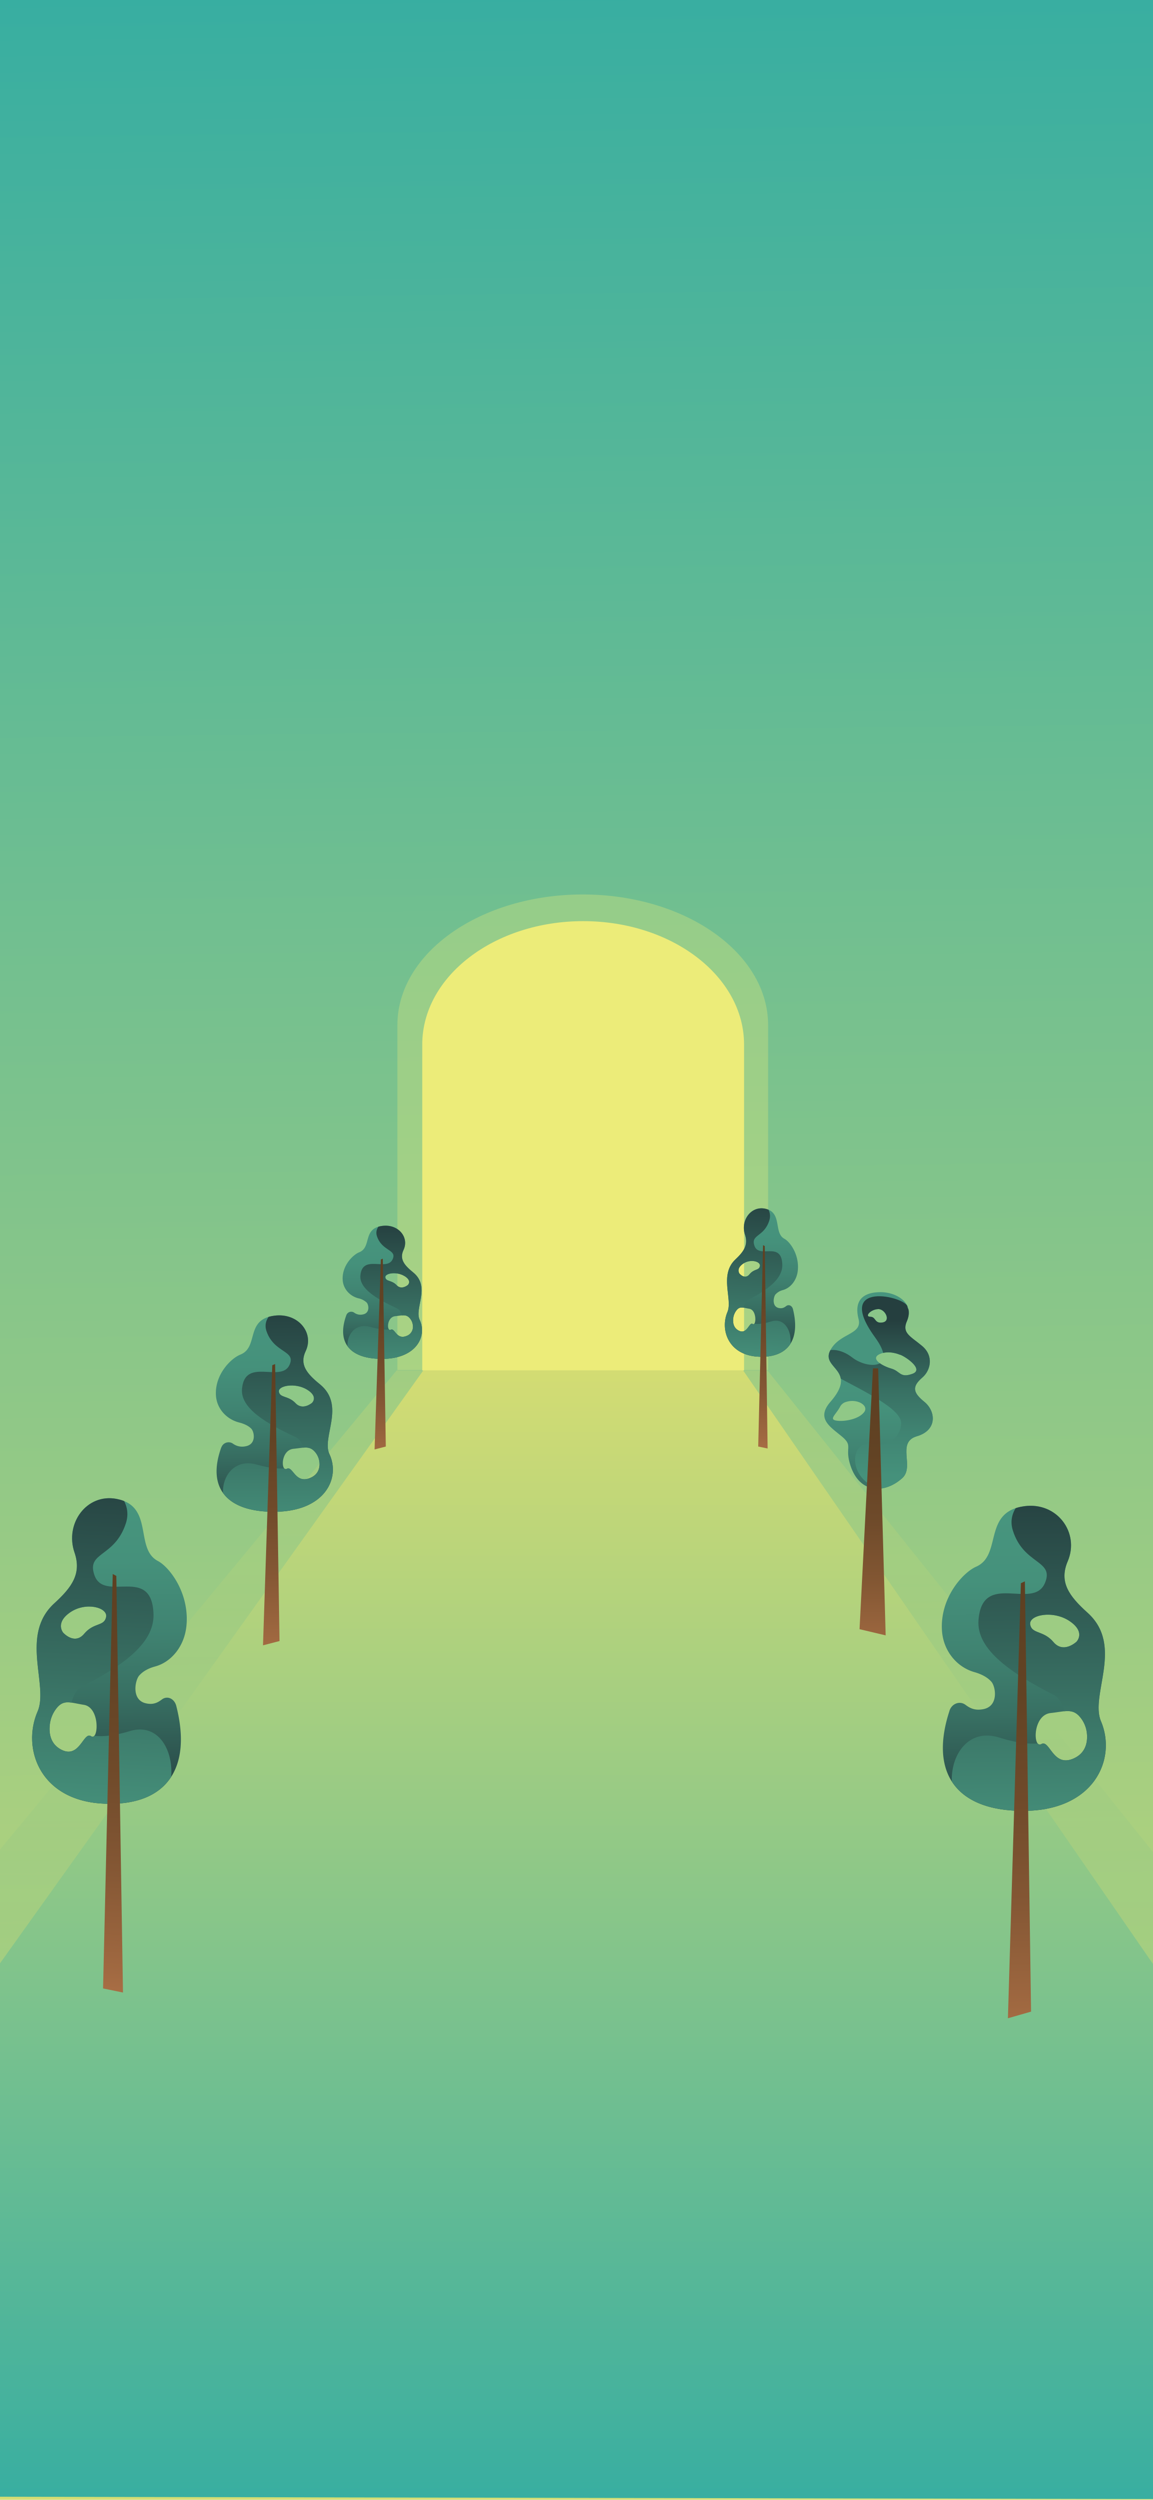 <svg id="圖層_1" data-name="圖層 1" xmlns="http://www.w3.org/2000/svg" xmlns:xlink="http://www.w3.org/1999/xlink" viewBox="0 0 1125 2437"><defs><linearGradient id="linear-gradient" x1="172.39" y1="443.9" x2="172.39" y2="198.63" gradientTransform="matrix(1, -0.01, -0.01, 1.21, -62.01, 1221.1)" gradientUnits="userSpaceOnUse"><stop offset="0" stop-color="#253f3f"/><stop offset="0.13" stop-color="#2d534e"/><stop offset="0.35" stop-color="#387063"/><stop offset="0.57" stop-color="#408472"/><stop offset="0.79" stop-color="#45917b"/><stop offset="1" stop-color="#47957e"/></linearGradient><linearGradient id="linear-gradient-2" x1="-4816.67" y1="1680.84" x2="-4816.67" y2="1489.4" gradientTransform="matrix(-1, 0.01, 0.01, 1, -4567.45, -150.03)" xlink:href="#linear-gradient"/><linearGradient id="linear-gradient-3" x1="-5396.3" y1="1657.58" x2="-5396.3" y2="1465.97" gradientTransform="matrix(-1, 0, 0, 1, -4545.87, -133.8)" xlink:href="#linear-gradient"/><linearGradient id="linear-gradient-4" x1="-5544.94" y1="1981.03" x2="-5544.94" y2="1683.68" gradientTransform="matrix(-1, 0.01, 0.01, 1, -4567.45, -150.03)" xlink:href="#linear-gradient"/><linearGradient id="linear-gradient-5" x1="-4923.46" y1="1533.03" x2="-4923.46" y2="1403.2" gradientTransform="matrix(-1, 0.01, 0.01, 1, -4567.45, -150.03)" xlink:href="#linear-gradient"/><linearGradient id="linear-gradient-6" x1="800.99" y1="167.41" x2="800.99" y2="51.53" gradientTransform="matrix(1, -0.01, -0.01, 1.25, -57.06, 1123.7)" xlink:href="#linear-gradient"/><clipPath id="clip-path"><rect width="1125" height="2437" style="fill:none"/></clipPath><linearGradient id="linear-gradient-7" x1="576.96" y1="2443.47" x2="548.04" y2="-6.47" gradientUnits="userSpaceOnUse"><stop offset="0" stop-color="#d3dc73"/><stop offset="1" stop-color="#38aea1"/></linearGradient><linearGradient id="linear-gradient-8" x1="554.5" y1="2437" x2="554.5" y2="1335.95" gradientUnits="userSpaceOnUse"><stop offset="0" stop-color="#38aea1"/><stop offset="1" stop-color="#d3dc73"/></linearGradient><linearGradient id="linear-gradient-9" x1="557.5" x2="557.5" y2="1335.95" xlink:href="#linear-gradient-8"/><clipPath id="clip-path-2"><path d="M172,1663.09c-1.82-7.13-8.69-10.3-14-6.34-4,3-8.37,5.52-15.92,3.71-14-3.37-10.36-22.32-6.26-27s9.91-7.33,15.47-8.83c15.91-4.28,28.59-19.72,30.59-39.34,3.26-32.07-16.51-57.56-27.82-63.51-23.06-12.14-3.35-53.59-40.43-60.55-29.13-5.48-50.59,24.08-40.94,52.27,7.06,20.6-2.54,33.87-19.69,49.53-34,31-5.28,80-16.33,105.46-15.67,36.11,2.33,87.29,65.13,89.87,59.06,2.42,86.14-32.8,70.21-95.18ZM88.86,1692.6c-7.39-5-11.18,22.67-29.3,13-10.36-5.5-11.76-15.67-11.05-23.37a31.12,31.12,0,0,1,7.85-18.3C63,1656.9,69.12,1660,81.81,1662,97.91,1664.6,96.24,1697.63,88.86,1692.6Zm14.66-116.18c-1.86,9.33-11.9,5-21.38,16.32s-20.52-1.1-20.52-1.1-8.16-9.6,7.06-19.93S105.39,1567.08,103.52,1576.42Z" style="fill:url(#linear-gradient)"/></clipPath><linearGradient id="linear-gradient-11" x1="121.31" y1="696.02" x2="121.31" y2="399.06" gradientTransform="matrix(1, 0.05, -0.06, 1.21, 8.99, 939.23)" gradientUnits="userSpaceOnUse"><stop offset="0" stop-color="#47957e"/><stop offset="1" stop-color="#253f3f"/></linearGradient><linearGradient id="linear-gradient-12" x1="146.4" y1="819.83" x2="146.4" y2="484.95" gradientTransform="matrix(1, 0.05, -0.06, 1.21, 8.99, 939.23)" gradientUnits="userSpaceOnUse"><stop offset="0" stop-color="#a76d44"/><stop offset="0.04" stop-color="#a16941"/><stop offset="0.29" stop-color="#845734"/><stop offset="0.53" stop-color="#6f4a2a"/><stop offset="0.77" stop-color="#624324"/><stop offset="1" stop-color="#5e4022"/></linearGradient><clipPath id="clip-path-3"><path d="M215.93,1411c-14.43,39.72,5.59,63,51.78,62.81,49.12-.18,64.81-32.65,53.73-56.22-7.81-16.61,16.18-47.41-9.37-68.15-12.89-10.47-20-19.22-13.79-32.3,8.43-17.89-7.38-37.38-30.29-34.54-29.17,3.6-15.11,30.7-33.51,38-9,3.56-25.28,19.47-23.75,40.16.93,12.65,10.34,22.87,22.62,26,4.3,1.09,8.78,2.94,11.8,6s5.28,15.4-5.76,17.23a15.3,15.3,0,0,1-12.31-2.75A7.48,7.48,0,0,0,216,1411Zm70.43,1.41c10-1,14.84-2.86,19.81,1.83a18,18,0,0,1,5.55,11.94c.3,5-1.11,11.47-9.38,14.77-14.46,5.76-16.53-12.12-22.46-9.06S273.71,1413.68,286.36,1412.41Zm13.15-57.74c11.55,7,4.87,13,4.87,13s-9,7.72-16.05.23-15-4.95-16.18-11S288,1347.67,299.51,1354.67Z" style="fill:url(#linear-gradient-2)"/></clipPath><linearGradient id="linear-gradient-14" x1="-4825.86" y1="1701.77" x2="-4825.86" y2="1469.7" gradientTransform="matrix(-1, 0.01, 0.01, 1, -4567.45, -150.03)" xlink:href="#linear-gradient-11"/><linearGradient id="linear-gradient-15" x1="-4811.26" y1="1810.88" x2="-4811.26" y2="1536.81" gradientTransform="matrix(-1, 0.01, 0.01, 1, -4567.45, -150.03)" xlink:href="#linear-gradient-12"/><clipPath id="clip-path-4"><path d="M821.38,1400.36c11.54,9.62,2.38,10.17,8.5,28.57,9.12,27.45,33.33,27.39,50.41,12.12,12.46-11.13-6-34.89,14.35-40.88s18.29-24.56,7.39-33.45-12.72-14.62-2.1-23.76c8.23-7.08,11.31-21.2-.23-30.83s-19.84-12.57-14.83-24.1c7.82-18-10.41-28.36-25.7-28.32s-26.46,6.43-21.46,26.21c3.94,15.59-19,13.37-27.8,30.9s27.54,18.5.38,49.77C796.14,1382.89,809.84,1390.73,821.38,1400.36Zm48.31-66.15c-8.85-2.52-20.66-9.53-11.73-13.94s19.66.29,19.66.29c3.59.41,25,14.24,12.73,18.71S878.53,1336.74,869.69,1334.21Zm-12.94-58c6.74-.34,12.83,11.48,4.55,13s-6.41-5.55-12.14-5.54S849.1,1276.61,856.75,1276.22Zm-38.67,108.92c-10.84-.72-2.59-5.57,1.8-14.12a9.35,9.35,0,0,1,5.73-4.32c10.76-3.5,22.62,3.58,17.45,10.1S825.69,1385.64,818.08,1385.14Z" style="fill:url(#linear-gradient-3)"/></clipPath><linearGradient id="linear-gradient-17" x1="-5413.91" y1="1612.58" x2="-5413.91" y2="1421.22" gradientTransform="matrix(-1, 0, 0, 1, -4545.87, -133.8)" gradientUnits="userSpaceOnUse"><stop offset="0" stop-color="#47957e"/><stop offset="0.21" stop-color="#45917b"/><stop offset="0.43" stop-color="#408472"/><stop offset="0.65" stop-color="#387063"/><stop offset="0.87" stop-color="#2d534e"/><stop offset="1" stop-color="#253f3f"/></linearGradient><linearGradient id="linear-gradient-18" x1="-5389.6" y1="1751.86" x2="-5389.6" y2="1491.48" gradientTransform="matrix(-1, 0, 0, 1, -4545.87, -133.8)" gradientUnits="userSpaceOnUse"><stop offset="0" stop-color="#a76d44"/><stop offset="0.05" stop-color="#a06941"/><stop offset="0.29" stop-color="#835733"/><stop offset="0.53" stop-color="#6e4a2a"/><stop offset="0.77" stop-color="#624324"/><stop offset="1" stop-color="#5e4022"/></linearGradient><clipPath id="clip-path-5"><path d="M926.44,1667.82c-20.22,61.69,7.82,97.82,72.54,97.56,68.82-.29,90.81-50.72,75.28-87.33-11-25.8,22.67-73.64-13.13-105.85-18.06-16.27-28-29.86-19.32-50.17,11.82-27.78-10.33-58.06-42.44-53.65-40.87,5.59-21.17,47.69-47,59-12.63,5.52-35.41,30.24-33.27,62.37,1.3,19.65,14.49,35.53,31.69,40.38,6,1.7,12.3,4.57,16.53,9.37s7.4,23.91-8.06,26.76c-8.34,1.54-13-1.13-17.25-4.28-5.63-4.14-13.29-1.22-15.6,5.82Zm98.68,2.19c14-1.56,20.78-4.45,27.74,2.84a29.28,29.28,0,0,1,7.77,18.55c.43,7.71-1.55,17.81-13.13,22.93-20.26,9-23.16-18.82-31.46-14.07S1007.39,1672,1025.12,1670Zm18.41-89.69c16.18,10.86,6.83,20.15,6.83,20.15s-12.62,12-22.49.35-21-7.68-22.67-17.07S1027.35,1569.46,1043.53,1580.32Z" style="fill:url(#linear-gradient-4)"/></clipPath><linearGradient id="linear-gradient-20" x1="-5557.82" y1="2013.51" x2="-5557.82" y2="1653.01" gradientTransform="matrix(-1, 0.01, 0.01, 1, -4567.45, -150.03)" xlink:href="#linear-gradient-11"/><linearGradient id="linear-gradient-21" x1="-5537.01" y1="2183.02" x2="-5537.01" y2="1757.32" gradientTransform="matrix(-1, 0.01, 0.01, 1, -4567.45, -150.03)" xlink:href="#linear-gradient-12"/><clipPath id="clip-path-6"><path d="M337.91,1282.16c-9.79,26.93,3.78,42.71,35.11,42.59,33.31-.12,44-22.14,36.44-38.13-5.3-11.26,11-32.15-6.36-46.21-8.74-7.11-13.53-13-9.35-21.91,5.72-12.13-5-25.35-20.54-23.42-19.78,2.44-10.25,20.82-22.73,25.74-6.11,2.42-17.14,13.21-16.1,27.24.63,8.58,7,15.51,15.34,17.63a17.09,17.09,0,0,1,8,4.09c2.07,2.12,3.58,10.44-3.9,11.68a10.3,10.3,0,0,1-8.35-1.87,5.08,5.08,0,0,0-7.55,2.55Zm47.76.95c6.76-.68,10.06-1.94,13.43,1.24a12.23,12.23,0,0,1,3.76,8.1,9.4,9.4,0,0,1-6.35,10c-9.81,3.91-11.22-8.21-15.23-6.14S377.09,1284,385.67,1283.11Zm8.91-39.16c7.84,4.75,3.31,8.8,3.31,8.8s-6.11,5.23-10.89.15-10.18-3.35-11-7.45S386.75,1239.21,394.58,1244Z" style="fill:url(#linear-gradient-5)"/></clipPath><linearGradient id="linear-gradient-23" x1="-4929.69" y1="1547.22" x2="-4929.69" y2="1389.84" gradientTransform="matrix(-1, 0.01, 0.01, 1, -4567.45, -150.03)" xlink:href="#linear-gradient-11"/><linearGradient id="linear-gradient-24" x1="-4919.79" y1="1621.21" x2="-4919.79" y2="1435.35" gradientTransform="matrix(-1, 0.01, 0.01, 1, -4567.45, -150.03)" xlink:href="#linear-gradient-12"/><clipPath id="clip-path-7"><path d="M773.72,1276.33c-.86-3.46-4.1-5-6.62-3.07-1.9,1.46-4,2.68-7.52,1.81-6.61-1.63-4.88-10.84-2.94-13.14a14.62,14.62,0,0,1,7.32-4.3c7.52-2.09,13.52-9.6,14.48-19.13,1.56-15.59-7.77-28-13.1-30.84-10.89-5.88-1.55-26-19.07-29.39-13.75-2.64-23.91,11.73-19.37,25.42,3.32,10-1.23,16.46-9.34,24.08-16.08,15.1-2.55,38.88-7.79,51.26-7.43,17.55,1,42.41,30.71,43.61,27.91,1.14,40.73-16,33.24-46.29Zm-39.28,14.39c-3.49-2.43-5.3,11-13.86,6.36-4.89-2.67-5.54-7.61-5.2-11.36a15.34,15.34,0,0,1,3.72-8.89c3.15-3.44,6-1.92,12-.95C738.73,1277.11,737.92,1293.16,734.44,1290.72Zm7-56.46c-.88,4.53-5.62,2.44-10.11,8s-9.7-.53-9.7-.53S717.79,1237,725,1232,742.33,1229.72,741.44,1234.26Z" style="fill:url(#linear-gradient-6)"/></clipPath><linearGradient id="linear-gradient-26" x1="743.92" y1="373.85" x2="743.92" y2="233.56" gradientTransform="matrix(1, 0.05, -0.06, 1.25, 14.35, 833.71)" xlink:href="#linear-gradient-11"/><linearGradient id="linear-gradient-27" x1="755.78" y1="432.34" x2="755.78" y2="274.13" gradientTransform="matrix(1, 0.05, -0.06, 1.25, 14.35, 833.71)" xlink:href="#linear-gradient-12"/></defs><title>未命名-2</title><g style="clip-path:url(#clip-path)"><rect width="1125" height="2437" style="fill:url(#linear-gradient-7)"/><polygon points="1631 2437 -522 2433.19 387.04 1335.95 748.75 1335.95 1631 2437" style="opacity:0.3;fill:url(#linear-gradient-8)"/><polygon points="1486 2437 -371 2433.19 413.07 1335.95 725.04 1335.95 1486 2437" style="fill:url(#linear-gradient-9)"/><path d="M172,1663.09c-1.82-7.13-8.69-10.3-14-6.34-4,3-8.37,5.52-15.92,3.71-14-3.37-10.36-22.32-6.26-27s9.91-7.33,15.47-8.83c15.91-4.28,28.59-19.72,30.59-39.34,3.26-32.07-16.51-57.56-27.82-63.51-23.06-12.14-3.35-53.59-40.43-60.55-29.13-5.48-50.59,24.08-40.94,52.27,7.06,20.6-2.54,33.87-19.69,49.53-34,31-5.28,80-16.33,105.46-15.67,36.11,2.33,87.29,65.13,89.87,59.06,2.42,86.14-32.8,70.21-95.18ZM88.86,1692.6c-7.39-5-11.18,22.67-29.3,13-10.36-5.5-11.76-15.67-11.05-23.37a31.12,31.12,0,0,1,7.85-18.3C63,1656.9,69.12,1660,81.81,1662,97.91,1664.6,96.24,1697.63,88.86,1692.6Zm14.66-116.18c-1.86,9.33-11.9,5-21.38,16.32s-20.52-1.1-20.52-1.1-8.16-9.6,7.06-19.93S105.39,1567.08,103.52,1576.42Z" style="fill:url(#linear-gradient)"/><g style="clip-path:url(#clip-path-2)"><path d="M66.49,1427.76c1.42.07,68.68,19.75,56.27,57.46-11,33.31-38.4,27.37-30.71,50.14,9.39,27.77,56.27-10.34,57.73,38.36.87,29.67-33.18,51.76-70.42,70.77-14.72,7.52-24.77,65,47.46,43.07,43.36-13.13,56.54,61.54,16.09,87.37s-113.2,29.68-119-72.85-4.86-205.29,17.47-222.16S66.49,1427.76,66.49,1427.76Z" style="fill:url(#linear-gradient-11)"/></g><polygon points="110 1534.48 100.56 1938.49 120 1942.49 113.49 1536.35 110 1534.48" style="fill:url(#linear-gradient-12)"/><path d="M215.93,1411c-14.43,39.72,5.59,63,51.78,62.81,49.12-.18,64.81-32.65,53.73-56.22-7.81-16.61,16.18-47.41-9.37-68.15-12.89-10.47-20-19.22-13.79-32.3,8.43-17.89-7.38-37.38-30.29-34.54-29.17,3.6-15.11,30.7-33.51,38-9,3.56-25.28,19.47-23.75,40.16.93,12.65,10.34,22.87,22.62,26,4.3,1.09,8.78,2.94,11.8,6s5.28,15.4-5.76,17.23a15.3,15.3,0,0,1-12.31-2.75A7.48,7.48,0,0,0,216,1411Zm70.43,1.41c10-1,14.84-2.86,19.81,1.83a18,18,0,0,1,5.55,11.94c.3,5-1.11,11.47-9.38,14.77-14.46,5.76-16.53-12.12-22.46-9.06S273.71,1413.68,286.36,1412.41Zm13.15-57.74c11.55,7,4.87,13,4.87,13s-9,7.72-16.05.23-15-4.95-16.18-11S288,1347.67,299.51,1354.67Z" style="fill:url(#linear-gradient-2)"/><g style="clip-path:url(#clip-path-3)"><path d="M305.82,1262.22c-1.11,0-54.25,11.08-45.77,35.6,7.5,21.67,29.1,18.49,22.37,32.94-8.22,17.63-43.61-8-46.3,23.3-1.63,19,24.25,34,52.72,47.13,11.25,5.18,17.26,42.32-38.44,26.57C217,1418.3,204.28,1466,235,1483.52s87.44,21.73,95.23-44,10.37-131.81-6.53-143.18S305.82,1262.22,305.82,1262.22Z" style="fill:url(#linear-gradient-14)"/></g><polygon points="268.44 1329.77 272.74 1599.82 256.62 1603.99 265.65 1330.9 268.44 1329.77" style="fill:url(#linear-gradient-15)"/><path d="M821.38,1400.36c11.54,9.62,2.38,10.17,8.5,28.57,9.12,27.45,33.33,27.39,50.41,12.12,12.46-11.13-6-34.89,14.35-40.88s18.29-24.56,7.39-33.45-12.72-14.62-2.1-23.76c8.23-7.08,11.31-21.2-.23-30.83s-19.84-12.57-14.83-24.1c7.82-18-10.41-28.36-25.7-28.32s-26.46,6.43-21.46,26.21c3.94,15.59-19,13.37-27.8,30.9s27.54,18.5.38,49.77C796.14,1382.89,809.84,1390.73,821.38,1400.36Zm48.31-66.15c-8.85-2.52-20.66-9.53-11.73-13.94s19.66.29,19.66.29c3.59.41,25,14.24,12.73,18.71S878.53,1336.74,869.69,1334.21Zm-12.94-58c6.74-.34,12.83,11.48,4.55,13s-6.41-5.55-12.14-5.54S849.1,1276.61,856.75,1276.22Zm-38.67,108.92c-10.84-.72-2.59-5.57,1.8-14.12a9.35,9.35,0,0,1,5.73-4.32c10.76-3.5,22.62,3.58,17.45,10.1S825.69,1385.64,818.08,1385.14Z" style="fill:url(#linear-gradient-3)"/><g style="clip-path:url(#clip-path-4)"><path d="M885.4,1273.92c-.71-9.66-72.92-27-31.64,29.79,23.19,31.88-7.57,31.11-22.14,19.74-23.71-18.51-49.71.83-6.83,23,37.1,19.22,54.38,30.69,54.46,41.09s-9.69,24-29.15,20.13c-25.52-5.14-26.32,56.89,44.94,45.93,35.16-5.4,54.63-20.57,52.36-68.84S886.1,1283.57,885.4,1273.92Z" style="fill:url(#linear-gradient-17)"/></g><polygon points="851.74 1333.96 838.67 1588.26 864.16 1594.29 856.83 1333.95 851.74 1333.96" style="fill:url(#linear-gradient-18)"/><path d="M926.44,1667.82c-20.22,61.69,7.82,97.82,72.54,97.56,68.82-.29,90.81-50.72,75.28-87.33-11-25.8,22.67-73.64-13.13-105.85-18.06-16.27-28-29.86-19.32-50.17,11.82-27.78-10.33-58.06-42.44-53.65-40.87,5.59-21.17,47.69-47,59-12.63,5.52-35.41,30.24-33.27,62.37,1.3,19.65,14.49,35.53,31.69,40.38,6,1.7,12.3,4.57,16.53,9.37s7.4,23.91-8.06,26.76c-8.34,1.54-13-1.13-17.25-4.28-5.63-4.14-13.29-1.22-15.6,5.82Zm98.68,2.19c14-1.56,20.78-4.45,27.74,2.84a29.28,29.28,0,0,1,7.77,18.55c.43,7.71-1.55,17.81-13.13,22.93-20.26,9-23.16-18.82-31.46-14.07S1007.39,1672,1025.12,1670Zm18.41-89.69c16.18,10.86,6.83,20.15,6.83,20.15s-12.62,12-22.49.35-21-7.68-22.67-17.07S1027.35,1569.46,1043.53,1580.32Z" style="fill:url(#linear-gradient-4)"/><g style="clip-path:url(#clip-path-5)"><path d="M1052.38,1436.72c-1.56,0-76,17.22-64.13,55.31,10.5,33.65,40.77,28.71,31.34,51.16-11.51,27.38-61.09-12.37-64.86,36.19-2.3,29.58,34,52.86,73.85,73.2,15.77,8,24.19,65.74-53.85,41.26-46.84-14.68-64.61,59.37-21.52,86.62s122.5,33.74,133.42-68.38,14.52-204.73-9.15-222.38S1052.38,1436.72,1052.38,1436.72Z" style="fill:url(#linear-gradient-20)"/></g><polygon points="1000 1541.65 1006.02 1961.09 983.44 1967.57 996.09 1543.4 1000 1541.65" style="fill:url(#linear-gradient-21)"/><path d="M749.46,999c-.26-70.19-81.13-127-180.86-127S388,928.79,387.75,999h0v336.53H749.46V999Z" style="fill:#ecec79;opacity:0.3"/><path d="M726,1018c-.22-66.32-70.42-120-157-120s-156.77,53.71-157,120h0v318H726V1018Z" style="fill:#ecec79"/><path d="M337.91,1282.16c-9.79,26.93,3.78,42.71,35.11,42.59,33.31-.12,44-22.14,36.44-38.13-5.3-11.26,11-32.15-6.36-46.21-8.74-7.11-13.53-13-9.35-21.91,5.72-12.13-5-25.35-20.54-23.42-19.78,2.44-10.25,20.82-22.73,25.74-6.11,2.42-17.14,13.21-16.1,27.24.63,8.58,7,15.51,15.34,17.63a17.09,17.09,0,0,1,8,4.09c2.07,2.12,3.58,10.44-3.9,11.68a10.3,10.3,0,0,1-8.35-1.87,5.08,5.08,0,0,0-7.55,2.55Zm47.76.95c6.76-.68,10.06-1.94,13.43,1.24a12.23,12.23,0,0,1,3.76,8.1,9.4,9.4,0,0,1-6.35,10c-9.81,3.91-11.22-8.21-15.23-6.14S377.09,1284,385.67,1283.11Zm8.91-39.16c7.84,4.75,3.31,8.8,3.31,8.8s-6.11,5.23-10.89.15-10.18-3.35-11-7.45S386.75,1239.21,394.58,1244Z" style="fill:url(#linear-gradient-5)"/><g style="clip-path:url(#clip-path-6)"><path d="M398.87,1181.26c-.76,0-36.8,7.51-31,24.14,5.08,14.7,19.73,12.54,15.17,22.34-5.58,12-29.58-5.4-31.4,15.8-1.11,12.92,16.44,23.08,35.75,32,7.63,3.51,11.71,28.7-26.07,18-22.67-6.41-31.27,25.92-10.41,37.82s59.29,14.73,64.57-29.86,7-89.39-4.43-97.09S398.87,1181.26,398.87,1181.26Z" style="fill:url(#linear-gradient-23)"/></g><polygon points="373.51 1227.07 376.43 1410.2 365.5 1413.03 371.62 1227.83 373.51 1227.07" style="fill:url(#linear-gradient-24)"/><path d="M773.72,1276.33c-.86-3.46-4.1-5-6.62-3.07-1.9,1.46-4,2.68-7.52,1.81-6.61-1.63-4.88-10.84-2.94-13.14a14.62,14.62,0,0,1,7.32-4.3c7.52-2.09,13.52-9.6,14.48-19.13,1.56-15.59-7.77-28-13.1-30.84-10.89-5.88-1.55-26-19.07-29.39-13.75-2.64-23.91,11.73-19.37,25.42,3.32,10-1.23,16.46-9.34,24.08-16.08,15.1-2.55,38.88-7.79,51.26-7.43,17.55,1,42.41,30.71,43.61,27.91,1.14,40.73-16,33.24-46.29Zm-39.28,14.39c-3.49-2.43-5.3,11-13.86,6.36-4.89-2.67-5.54-7.61-5.2-11.36a15.34,15.34,0,0,1,3.72-8.89c3.15-3.44,6-1.92,12-.95C738.73,1277.11,737.92,1293.16,734.44,1290.72Zm7-56.46c-.88,4.53-5.62,2.44-10.11,8s-9.7-.53-9.7-.53S717.79,1237,725,1232,742.33,1229.72,741.44,1234.26Z" style="fill:url(#linear-gradient-6)"/><g style="clip-path:url(#clip-path-7)"><path d="M724.05,1162.05c.67,0,32.44,9.56,26.55,27.89-5.21,16.19-18.16,13.32-14.55,24.38,4.42,13.49,26.6-5.06,27.25,18.6.39,14.42-15.71,25.17-33.32,34.43-7,3.67-11.75,31.59,22.4,20.9,20.49-6.41,26.67,29.86,7.54,42.44s-53.5,14.5-56.16-35.32-2.16-99.74,8.4-107.95S724.05,1162.05,724.05,1162.05Z" style="fill:url(#linear-gradient-26)"/></g><polygon points="744.53 1213.88 739.8 1410.19 748.98 1412.12 746.18 1214.78 744.53 1213.88" style="fill:url(#linear-gradient-27)"/></g></svg>